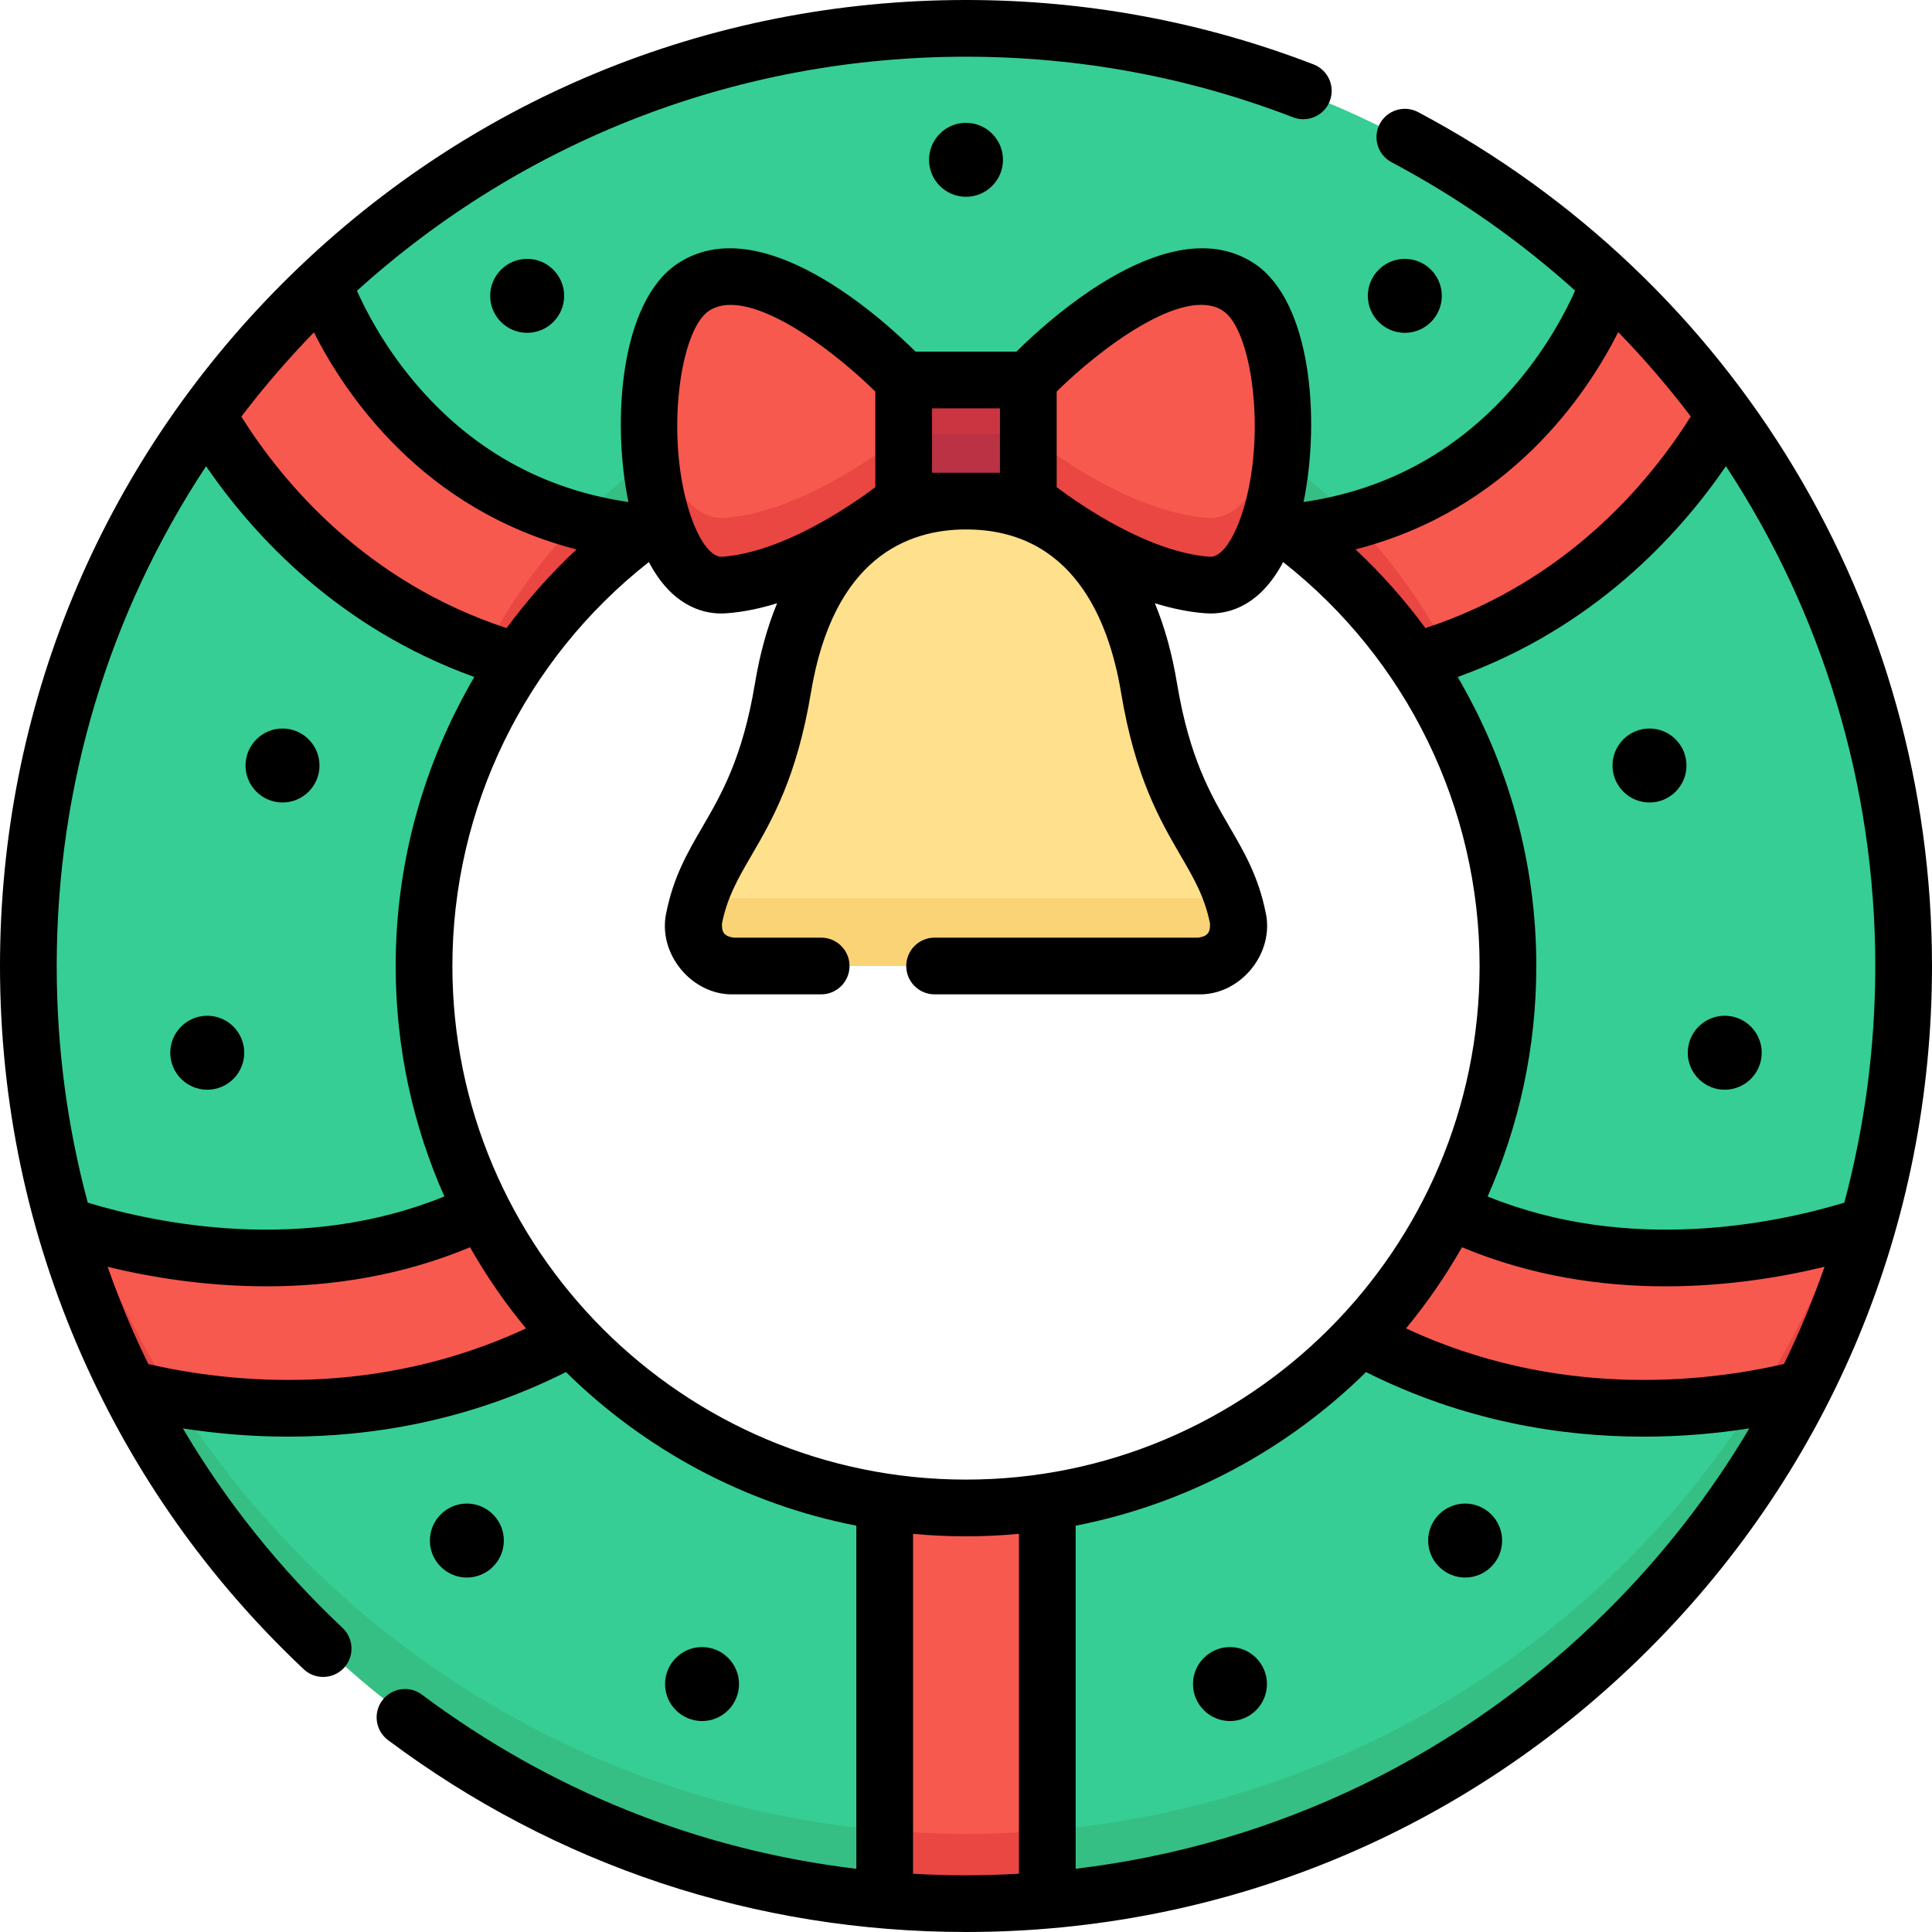 <svg id="Capa_1" enable-background="new 0 0 512 512" height="512" viewBox="0 0 512 512" width="512" xmlns="http://www.w3.org/2000/svg"><g><g><path d="m256 8c-136.967 0-248 111.033-248 248s111.033 248 248 248 248-111.033 248-248-111.033-248-248-248zm0 391.344c-79.167 0-143.344-64.177-143.344-143.344s64.177-143.344 143.344-143.344 143.344 64.177 143.344 143.344-64.177 143.344-143.344 143.344z" fill="#36ce94"/><g fill="#36bf84"><path d="m256 486c-133.952 0-243.081-106.204-247.82-239-.107 2.989-.18 5.986-.18 9 0 136.967 111.033 248 248 248s248-111.033 248-248c0-3.014-.073-6.011-.18-9-4.739 132.796-113.868 239-247.82 239z"/><path d="m256 94.656c-79.167 0-143.344 64.178-143.344 143.344 0 3.024.105 6.023.289 9 4.646-74.973 66.912-134.344 143.055-134.344s138.408 59.371 143.055 134.344c.185-2.977.29-5.976.29-9-.001-79.167-64.178-143.344-143.345-143.344z"/></g><g fill="#f7594e"><path d="m55.318 110.292c11.878 20.461 36.882 52.25 82.14 65.099 8.919-13.091 19.947-24.629 32.599-34.122l.001-.003c-64.118-6.735-83.853-65.293-84.035-65.837-11.283 10.627-21.567 22.3-30.705 34.863z"/><path d="m277.506 503.062v-105.324c-7.015 1.056-14.196 1.606-21.506 1.606s-14.491-.551-21.506-1.606v105.324c7.089.609 14.259.938 21.506.938s14.417-.329 21.506-.938z"/><path d="m128.064 320.708c-44.176 21.512-90.991 10.265-110.466 3.826 4.317 15.045 10.024 29.5 16.965 43.226 25.528 6.425 70.952 11.613 117.03-13.553-9.351-9.937-17.299-21.208-23.529-33.499z"/><path d="m456.682 110.292c-11.878 20.461-36.882 52.25-82.14 65.099-8.919-13.091-19.947-24.629-32.599-34.122l-.001-.003c64.118-6.735 83.853-65.293 84.035-65.837 11.283 10.627 21.567 22.3 30.705 34.863z"/><path d="m383.935 320.708c44.176 21.512 90.991 10.265 110.466 3.826-4.317 15.045-10.023 29.5-16.965 43.226-25.529 6.425-70.952 11.613-117.03-13.553 9.352-9.937 17.3-21.208 23.529-33.499z"/></g><g><path d="m194.534 256c-6.726 0-11.757-6.174-10.418-12.765 4.035-19.863 17.488-24.759 23.467-60.754 7.079-42.615 32.561-49.446 48.417-49.446s41.338 6.831 48.417 49.446c5.979 35.995 19.432 40.89 23.467 60.754 1.339 6.592-3.692 12.765-10.418 12.765z" fill="#ffe08c"/><path d="m326.513 238h-141.026c-.531 1.639-.992 3.371-1.371 5.235-1.339 6.592 3.692 12.765 10.418 12.765h122.932c6.726 0 11.757-6.174 10.418-12.765-.379-1.864-.84-3.596-1.371-5.235z" fill="#f9d375"/><path d="m239.514 101.004h32.972v32.031h-32.972z" fill="#cb3541"/><path d="m239.514 101.004s-35.694-37.695-55.615-24.562c-18.612 12.271-14.546 80.462 8.201 78.789s47.414-22.197 47.414-22.197z" fill="#f7594e"/><path d="m272.486 101.004s35.694-37.695 55.615-24.562c18.612 12.271 14.546 80.462-8.201 78.789s-47.414-22.197-47.414-22.197z" fill="#f7594e"/><path d="m239.514 115.035h32.972v18h-32.972z" fill="#ba3243"/><g fill="#ea4642"><path d="m172.571 103.941c-2.255 23.505 4.629 52.387 19.529 51.291 22.747-1.673 47.414-22.197 47.414-22.197v-18s-24.667 20.525-47.414 22.197c-11.192.823-17.858-15.27-19.529-33.291z"/><path d="m319.9 137.232c-22.747-1.673-47.414-22.197-47.414-22.197v18s24.667 20.525 47.414 22.197c14.901 1.096 21.784-27.786 19.529-51.291-1.671 18.021-8.337 34.114-19.529 33.291z"/></g></g><path d="m24.311 326.592c-2.491-.709-4.747-1.408-6.713-2.058 4.317 15.045 10.024 29.5 16.965 43.226 3.512.884 7.413 1.741 11.628 2.502-8.659-13.708-16.008-28.322-21.88-43.67z" fill="#ea4642"/><path d="m256 486c-7.247 0-14.417-.329-21.506-.938v18c7.089.609 14.259.938 21.506.938s14.417-.329 21.506-.938v-18c-7.089.609-14.259.938-21.506.938z" fill="#ea4642"/><path d="m465.809 370.262c4.215-.761 8.116-1.618 11.628-2.502 6.941-13.726 12.648-28.181 16.965-43.226-1.965.65-4.221 1.349-6.713 2.058-5.872 15.348-13.221 29.962-21.88 43.67z" fill="#ea4642"/><path d="m341.941 141.266.001.003c12.652 9.493 23.68 21.031 32.599 34.122 3.093-.878 6.083-1.852 8.989-2.898-6.527-12.681-14.894-24.257-24.741-34.388-5.24 1.447-10.849 2.531-16.848 3.161z" fill="#ea4642"/><path d="m170.058 141.269.001-.003c-5.998-.63-11.607-1.714-16.849-3.161-9.847 10.131-18.214 21.707-24.741 34.388 2.906 1.046 5.896 2.02 8.989 2.898 8.919-13.091 19.947-24.629 32.6-34.122z" fill="#ea4642"/></g><g><path d="m133.525 408.264c0-5.405-4.397-9.802-9.801-9.802s-9.801 4.397-9.801 9.802 4.397 9.801 9.801 9.801 9.801-4.397 9.801-9.801z"/><path d="m195.846 446.293c0-5.405-4.397-9.802-9.801-9.802s-9.801 4.397-9.801 9.802 4.397 9.801 9.801 9.801 9.801-4.397 9.801-9.801z"/><path d="m388.277 398.462c-5.404 0-9.801 4.397-9.801 9.802s4.397 9.801 9.801 9.801 9.801-4.397 9.801-9.801c0-5.405-4.397-9.802-9.801-9.802z"/><path d="m325.955 436.491c-5.404 0-9.801 4.397-9.801 9.802s4.397 9.801 9.801 9.801 9.801-4.397 9.801-9.801-4.397-9.802-9.801-9.802z"/><path d="m457.074 269.184c-5.404 0-9.801 4.397-9.801 9.801s4.397 9.802 9.801 9.802c5.405 0 9.802-4.397 9.802-9.802s-4.397-9.801-9.802-9.801z"/><path d="m437.133 193.065c-5.405 0-9.802 4.397-9.802 9.802s4.397 9.801 9.802 9.801c5.404 0 9.801-4.397 9.801-9.801 0-5.405-4.397-9.802-9.801-9.802z"/><path d="m54.926 288.788c5.404 0 9.801-4.397 9.801-9.802s-4.397-9.801-9.801-9.801c-5.405 0-9.802 4.397-9.802 9.801s4.397 9.802 9.802 9.802z"/><path d="m74.867 212.668c5.405 0 9.802-4.397 9.802-9.801 0-5.405-4.397-9.802-9.802-9.802-5.404 0-9.801 4.397-9.801 9.802s4.397 9.801 9.801 9.801z"/><path d="m382.096 78.405c0-5.405-4.397-9.802-9.801-9.802-5.405 0-9.802 4.397-9.802 9.802s4.397 9.801 9.802 9.801c5.404 0 9.801-4.397 9.801-9.801z"/><path d="m129.904 78.405c0 5.405 4.397 9.801 9.801 9.801 5.405 0 9.802-4.397 9.802-9.801 0-5.405-4.397-9.802-9.802-9.802-5.404 0-9.801 4.397-9.801 9.802z"/><path d="m246.199 42.351c0 5.405 4.397 9.802 9.801 9.802s9.801-4.397 9.801-9.802-4.397-9.801-9.801-9.801-9.801 4.397-9.801 9.801z"/><path d="m375.818 29.714c-3.668-1.944-8.215-.549-10.16 3.116-1.945 3.666-.55 8.215 3.116 10.16 17.811 9.45 34.096 20.918 48.649 34.029-2.33 5.229-7.099 14.504-15.061 24.019-15 17.925-34.131 28.673-56.905 32.002 4.47-21.749 2.093-53.221-13.08-63.224-21.956-14.474-53.679 14.126-63.012 23.369h-26.732c-9.334-9.243-41.064-37.84-63.012-23.369-15.173 10.003-17.549 41.475-13.08 63.224-22.773-3.329-41.904-14.076-56.905-32.002-7.938-9.487-12.703-18.737-15.041-23.974 44.347-40.094 101.189-62.035 161.405-62.035 29.891 0 59.058 5.404 86.69 16.062 3.872 1.493 8.222-.435 9.715-4.307 1.494-3.872-.434-8.222-4.306-9.716-29.364-11.325-60.351-17.068-92.099-17.068-68.381 0-132.667 26.629-181.02 74.98-48.352 48.353-74.98 112.64-74.98 181.02 0 35.905 7.29 70.635 21.665 103.225 13.885 31.478 33.677 59.45 58.824 83.141 3.014 2.842 7.772 2.708 10.622-.316 2.845-3.021 2.704-7.777-.317-10.623-16.678-15.712-30.84-33.431-42.331-52.884 8.215 1.281 17.656 2.186 27.967 2.186 21.824 0 47.514-4.049 73.558-17.115 20.725 20.419 47.297 34.912 76.948 40.711v90.926c-41.715-4.975-81.052-20.678-115.11-46.148-3.325-2.486-8.034-1.806-10.519 1.518-2.486 3.323-1.806 8.033 1.517 10.519 44.495 33.272 97.462 50.86 153.176 50.86 68.381 0 132.667-26.629 181.02-74.98 48.352-48.353 74.98-112.64 74.98-181.02 0-95.01-52.182-181.718-136.182-226.286zm96.965 331.755c-21.862 5.02-60.377 9.086-100.17-9.422 5.537-6.711 10.502-13.909 14.831-21.513 18.451 7.711 37.094 10.357 53.948 10.357 16.331 0 30.975-2.471 42.132-5.182-3.073 8.791-6.66 17.388-10.741 25.76zm15.974-42.75c-18.531 5.602-57.124 13.565-94.522-1.644 8.288-18.687 12.904-39.35 12.904-61.075 0-27.353-7.399-53.701-20.857-76.587 35.96-12.956 58.489-37.452 71.109-55.863 25.39 38.602 39.579 84.396 39.579 132.451.001 21.474-2.805 42.515-8.213 62.718zm-59.907-230.703c6.877 7.07 13.293 14.536 19.222 22.351-10.931 17.392-32.875 43.776-70.324 56.084-5.491-7.465-11.684-14.452-18.53-20.854 40.842-10.458 61.345-41.166 69.632-57.581zm-148.817 15.75c11.202-11.092 33.649-28.275 44.072-21.401 7.655 5.047 11.5 32.538 5.416 52.578-.007.024-.016.047-.023.071-.17.558-.345 1.114-.531 1.66-1.843 5.415-4.982 11.116-8.393 10.866-16.015-1.178-33.868-13.425-40.542-18.421v-25.353zm-33.037 4.449h18.008v17.064h-18.008zm-59.102-25.85c1.644-1.084 3.59-1.566 5.747-1.566 11.47 0 28.883 13.642 38.326 22.972v25.348c-6.679 4.998-24.53 17.243-40.542 18.421-3.418.244-6.551-5.451-8.393-10.866-.186-.546-.361-1.102-.531-1.66-.007-.024-.015-.047-.023-.071-6.083-20.04-2.239-47.531 5.416-52.578zm-104.707 5.724c8.312 16.432 28.815 47.064 69.595 57.509-6.847 6.402-13.039 13.39-18.53 20.855-37.42-12.299-59.359-38.652-70.298-56.044 5.911-7.766 12.327-15.219 19.233-22.32zm-28.574 35.468c12.621 18.411 35.149 42.902 71.104 55.856-13.457 22.886-20.857 49.235-20.857 76.587 0 21.724 4.616 42.388 12.904 61.075-37.384 15.203-75.962 7.252-94.501 1.65-5.467-20.307-8.235-41.29-8.235-62.725.001-47.796 13.834-93.461 39.585-132.443zm-15.312 237.931c-1.339-2.75-2.644-5.52-3.884-8.329-2.534-5.745-4.834-11.56-6.899-17.441 11.151 2.707 25.778 5.172 42.091 5.172 16.853 0 35.499-2.647 53.948-10.357 4.329 7.605 9.293 14.803 14.83 21.514-39.743 18.485-78.209 14.452-100.086 9.441zm80.589-105.488c0-41.959 19.306-81.31 52.066-107.053 6.02 11.413 13.952 13.632 19.201 13.632.48 0 .937-.019 1.369-.05 4.496-.331 9.019-1.3 13.421-2.66-2.601 6.279-4.564 13.363-5.872 21.237-3.28 19.746-8.922 29.446-13.9 38.004-3.928 6.755-7.64 13.135-9.564 22.603-2.5 10.872 6.648 22.085 17.802 21.802h23.207c4.151 0 7.515-3.365 7.515-7.515s-3.364-7.515-7.515-7.515h-23.207c-2.406-.363-3.201-1.343-3.074-3.779 1.432-7.044 4.254-11.896 7.827-18.039 5.348-9.195 12.004-20.637 15.735-43.098 5.939-35.754 25.628-43.26 41.099-43.26 28.029 0 37.821 23.525 41.099 43.26 3.731 22.461 10.387 33.904 15.735 43.098 3.573 6.143 6.395 10.996 7.827 18.04.126 2.434-.669 3.416-3.074 3.778h-69.907c-4.151 0-7.515 3.365-7.515 7.515s3.364 7.515 7.515 7.515h69.906c11.155.283 20.302-10.93 17.802-21.801-1.924-9.469-5.635-15.849-9.564-22.604-4.978-8.558-10.62-18.258-13.9-38.004-1.308-7.874-3.271-14.958-5.872-21.237 4.402 1.361 8.924 2.33 13.421 2.66.431.032.888.05 1.369.05 5.25 0 13.181-2.22 19.201-13.632 32.761 25.743 52.067 65.094 52.067 107.053 0 75.051-61.059 136.11-136.11 136.11s-136.11-61.059-136.11-136.11zm122.077 240.568v-90.085c4.622.428 9.301.657 14.033.657s9.411-.23 14.033-.657v90.073c-4.655.266-9.332.415-14.033.415-4.7 0-9.378-.139-14.033-.403zm184.425-70.176c-38.591 38.591-87.967 62.472-141.33 68.847v-90.915c29.651-5.799 56.224-20.292 76.949-40.711 26.047 13.067 51.733 17.115 73.558 17.115 10.332 0 19.793-.909 28.023-2.195-10.216 17.24-22.658 33.318-37.2 47.859z"/></g></g></svg>